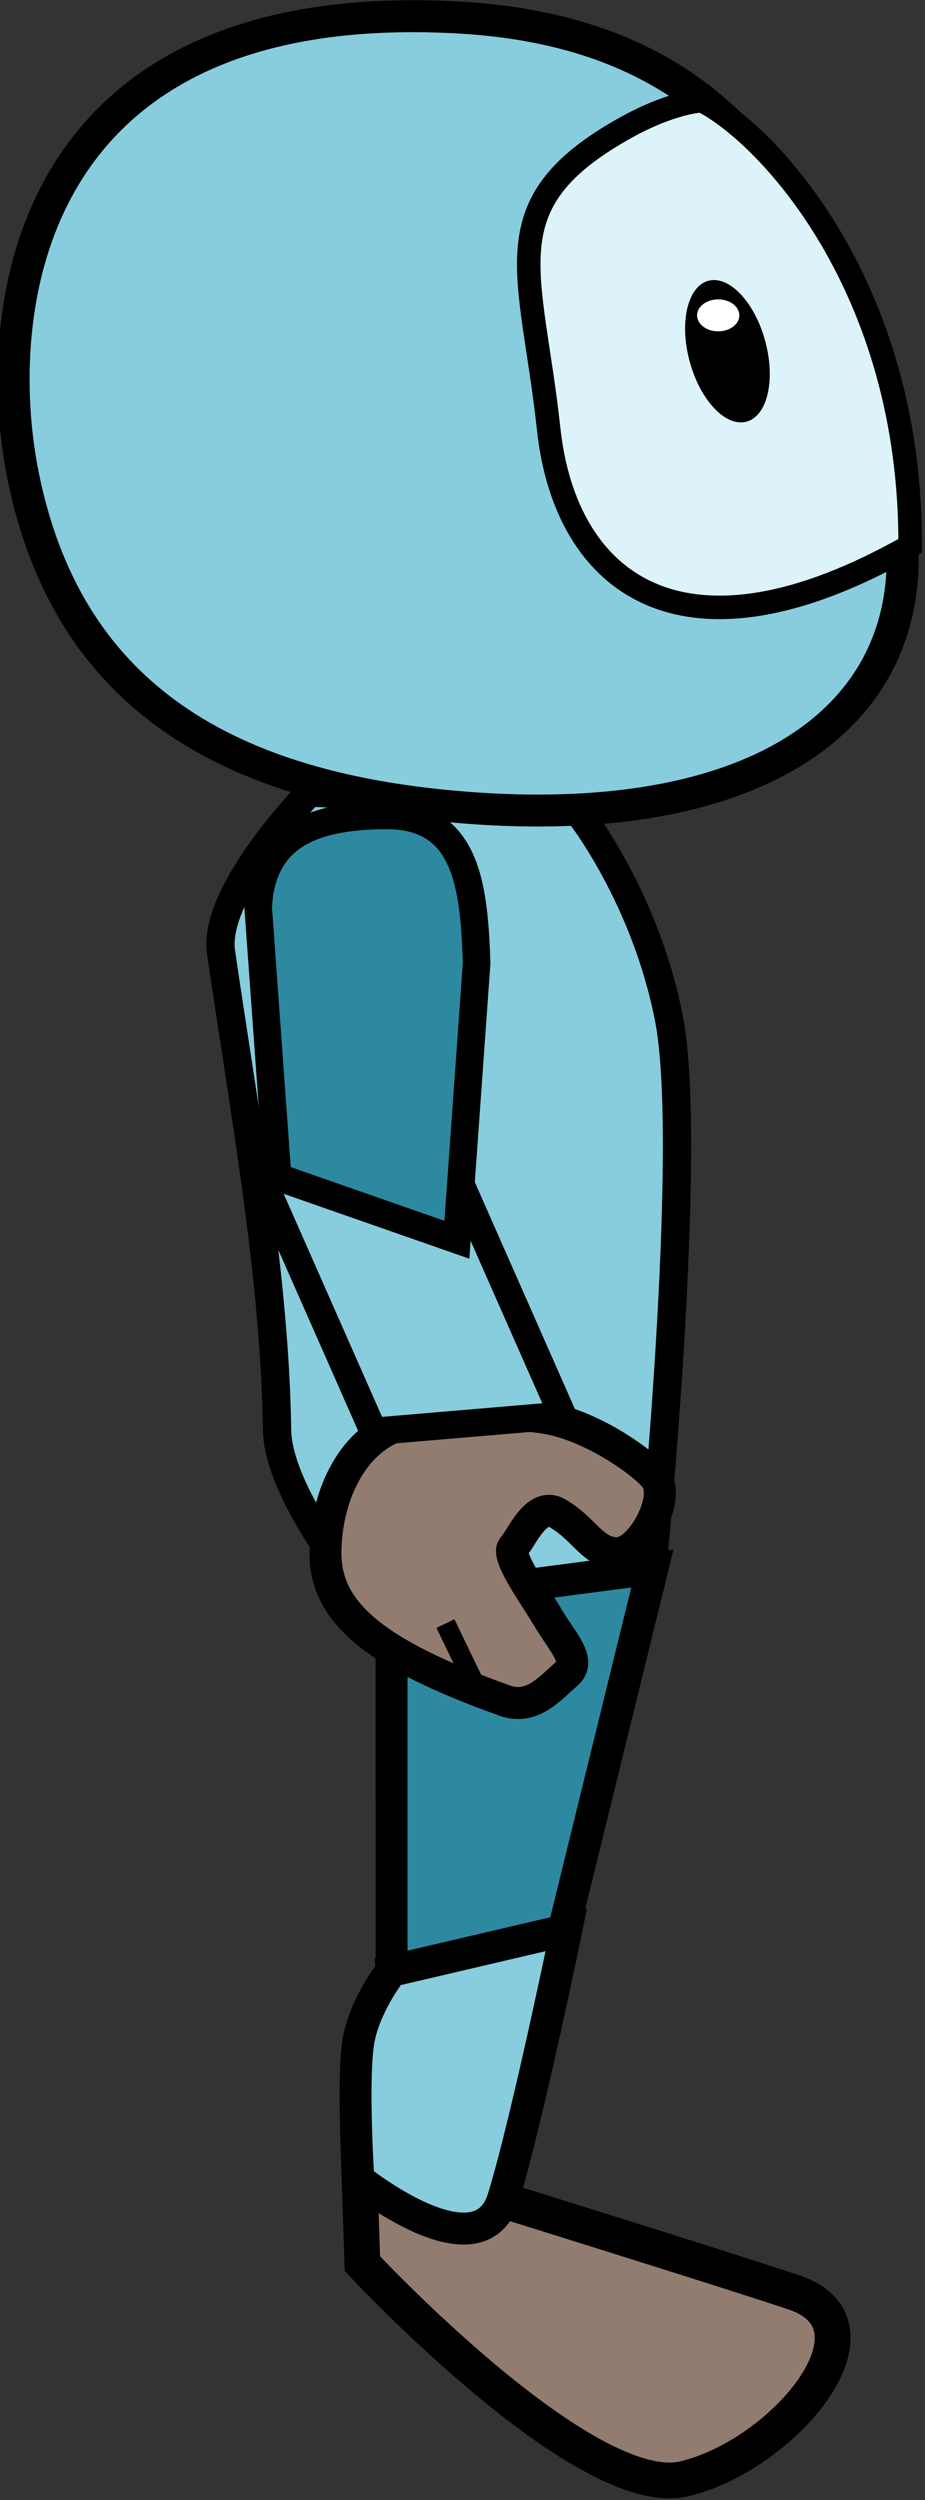 <?xml version="1.0" encoding="UTF-8" standalone="no"?>
<svg
   xmlns:dc="http://purl.org/dc/elements/1.1/"
   xmlns:cc="http://creativecommons.org/ns#"
   xmlns:rdf="http://www.w3.org/1999/02/22-rdf-syntax-ns#"
   xmlns:svg="http://www.w3.org/2000/svg"
   xmlns="http://www.w3.org/2000/svg"
   xmlns:sodipodi="http://sodipodi.sourceforge.net/DTD/sodipodi-0.dtd"
   xmlns:inkscape="http://www.inkscape.org/namespaces/inkscape"
   width="19.583mm"
   height="52.917mm"
   viewBox="0 0 19.583 52.917"
   version="1.1"
   id="svg8"
   inkscape:version="1.0.1 (0767f8302a, 2020-10-17)"
   sodipodi:docname="take_right1.svg"
   inkscape:export-filename="/home/karine/escoria-assets-testing/prend_objet_droit/perso_prend_objet_droit.png"
   inkscape:export-xdpi="96"
   inkscape:export-ydpi="96">
  <rect x="0" y="0" width="19.583" height="52.917" fill="#333333" stroke="none"/>
  <defs
     id="defs2" />
  <sodipodi:namedview
     id="base"
     pagecolor="#ffffff"
     bordercolor="#666666"
     borderopacity="1.0"
     inkscape:pageopacity="0.0"
     inkscape:pageshadow="2"
     inkscape:zoom="0.47490369"
     inkscape:cx="69.04974"
     inkscape:cy="574.30618"
     inkscape:document-units="mm"
     inkscape:current-layer="layer1"
     inkscape:document-rotation="0"
     showgrid="false"
     inkscape:snap-grids="false"
     inkscape:snap-nodes="true"
     inkscape:snap-global="false"
     inkscape:snap-bbox="false"
     inkscape:window-width="1848"
     inkscape:window-height="1016"
     inkscape:window-x="72"
     inkscape:window-y="27"
     inkscape:window-maximized="1"
     fit-margin-top="0"
     fit-margin-left="0"
     fit-margin-right="0"
     fit-margin-bottom="0"
     showguides="false">
    <inkscape:grid
       type="xygrid"
       id="grid837"
       originx="-251.412"
       originy="14.142" />
  </sodipodi:namedview>
  <g
     inkscape:label="Calque 1"
     inkscape:groupmode="layer"
     id="layer1"
     transform="translate(-251.412,14.142)">
    <g
       id="g1573"
       transform="matrix(0.444,0,0,0.444,181.492,-7.858)">
      <path
         id="rect856-1-3-2"
         style="fill:#87cdde;fill-opacity:1;stroke:#000000;stroke-width:1.347;stroke-linecap:square;stroke-miterlimit:4;stroke-dasharray:none;stroke-opacity:1;paint-order:markers stroke fill"
         d="m 168.017,31.241 c -0.417,-2.872 4.221,-7.614 4.221,-7.614 l 12.574,0.611 c 0,0 3.335,3.999 4.553,10.108 1.217,6.109 -0.783,26.276 -0.783,26.276 l -12.808,2.541 c 0,0 -5.039,-5.671 -5.086,-9.164 -0.099,-7.301 -1.587,-15.3 -2.671,-22.759 z"
         sodipodi:nodetypes="scczccss" />
      <path
         id="path833-6-9-66"
         style="fill:#87cdde;fill-opacity:1;stroke:#000000;stroke-width:1.523;stroke-linecap:square;stroke-miterlimit:4;stroke-dasharray:none;stroke-opacity:1;paint-order:markers stroke fill"
         d="m 199.982,8.541 c 2.716,10.316 -4.933,17.13 -20.7,15.772 -11.39,-0.981 -18.635,-5.586 -20.7,-15.772 -1.572,-7.756 -0.05,-22.984 20.7,-21.863 15.35,0.829 18.166,12.236 20.7,21.863 z"
         sodipodi:nodetypes="sssss" />
      <path
         id="rect858-8-6-4"
         style="fill:#2c89a0;fill-opacity:1;stroke:#000000;stroke-width:1.523;stroke-linecap:square;stroke-miterlimit:4;stroke-dasharray:none;stroke-opacity:1;paint-order:markers stroke fill"
         d="m 176.147,62.251 12.436,-1.629 -4.709,19.174 h -7.726 z"
         sodipodi:nodetypes="ccccc" />
      <path
         id="rect892-5-0-2-3-9"
         style="fill:#917c6f;fill-opacity:1;stroke:#000000;stroke-width:1.707;stroke-linecap:square;stroke-miterlimit:4;stroke-dasharray:none;stroke-opacity:1;paint-order:markers stroke fill"
         d="m 174.586,88.597 c 0,0 16.052,4.963 20.744,6.526 4.692,1.562 -0.47,7.745 -5.213,8.886 -4.744,1.141 -15.36,-10.254 -15.36,-10.254 z"
         sodipodi:nodetypes="czzcc" />
      <path
         id="rect875-9-1-5"
         style="fill:#87cdde;fill-opacity:1;stroke:#000000;stroke-width:1.523;stroke-linecap:square;stroke-miterlimit:4;stroke-dasharray:none;stroke-opacity:1;paint-order:markers stroke fill"
         d="m 176.147,79.796 8.332,-1.951 c 0,0 -1.85,9.005 -2.996,12.766 -1.147,3.76 -6.917,-0.87 -6.917,-0.87 0,0 -0.341,-5.211 0.058,-6.881 0.4,-1.67 1.523,-3.063 1.523,-3.063 z"
         sodipodi:nodetypes="cczczc" />
      <path
         id="path833-5-4-0"
         style="fill:#dcf3f9;fill-opacity:1;stroke:#000000;stroke-width:1.121;stroke-linecap:square;stroke-miterlimit:4;stroke-dasharray:none;stroke-opacity:1;paint-order:markers stroke fill"
         d="m 200.873,11.867 c -10.846,6.165 -16.437,1.8 -17.234,-5.569 -0.823,-7.607 -2.818,-10.722 3.61,-14.33 2.286,-1.283 3.701,-1.32 3.701,-1.32 3.126,1.584 9.987,8.877 9.923,21.219 z"
         sodipodi:nodetypes="csscc" />
      <g
         id="g1539-4"
         transform="matrix(-5.756,0,0,5.756,415.375,89.484)"
         style="fill:#917c6f;fill-opacity:1">
        <path
           id="path839-9-65-8"
           style="fill:#917c6f;fill-opacity:1;stroke:#000000;stroke-width:0.265;stroke-linecap:square;stroke-miterlimit:4;stroke-dasharray:none;stroke-opacity:1;paint-order:markers stroke fill"
           d="m 42.109,-5.142 c 0,0.488 -0.4,0.832 -1.485,1.221 -0.224,0.08 -0.369,-0.096 -0.514,-0.222 -0.127,-0.111 0.041,-0.266 0.172,-0.491 0.075,-0.129 0.335,-0.488 0.272,-0.556 -0.072,-0.079 -0.191,-0.385 -0.368,-0.282 -0.225,0.131 -0.289,0.325 -0.489,0.331 -0.199,0.006 -0.452,-0.453 -0.323,-0.624 0.087,-0.116 0.518,-0.433 0.914,-0.498 0.385,-0.063 0.85,0.027 0.997,0.027 0.52,0 0.824,0.544 0.824,1.095 z"
           sodipodi:nodetypes="sssssszssss" />
        <path
           style="fill:#917c6f;fill-opacity:1;stroke:#000000;stroke-width:0.165;stroke-linecap:butt;stroke-linejoin:miter;stroke-miterlimit:4;stroke-dasharray:none;stroke-opacity:1"
           d="m 40.854,-4.017 0.261,-0.542 v 0"
           id="path1529-7" />
      </g>
      <path
         id="rect892-5-3-9-1-7-2-7-17"
         style="fill:#87cdde;fill-opacity:1;stroke:#000000;stroke-width:1.312;stroke-linecap:square;stroke-miterlimit:4;stroke-dasharray:none;stroke-opacity:1;paint-order:markers stroke fill"
         d="m 169.967,42.031 5.317,12.052 9.022,-0.766 -5.317,-12.052 z" />
      <path
         id="rect892-5-3-9-1-7-2-2"
         style="fill:#2c89a0;fill-opacity:1;stroke:#000000;stroke-width:1.314;stroke-linecap:square;stroke-miterlimit:4;stroke-dasharray:none;stroke-opacity:1;paint-order:markers stroke fill"
         d="m 170.715,41.959 8.548,2.987 0.942,-13.202 c -0.129,-3.68 -0.475,-7.025 -4.282,-7.025 -3.807,0 -5.962,1.149 -6.136,4.373 z"
         sodipodi:nodetypes="cccscc" />
      <ellipse
         style="fill:#000000;fill-opacity:1;stroke:none;stroke-width:1.523;stroke-linecap:square;paint-order:markers stroke fill"
         id="path1506-7"
         cx="-184.783"
         cy="52.853"
         rx="1.866"
         ry="3.479"
         transform="matrix(-0.965,0.262,0.262,0.965,0,0)" />
      <ellipse
         style="fill:#ffffff;fill-opacity:1;stroke:none;stroke-width:0.658;stroke-linecap:square;stroke-miterlimit:4;stroke-dasharray:none;paint-order:markers stroke fill"
         id="path1541-2"
         cx="-191.723"
         cy="0.88"
         rx="1.008"
         ry="0.762"
         transform="scale(-1,1)" />
    </g>
  </g>
</svg>
